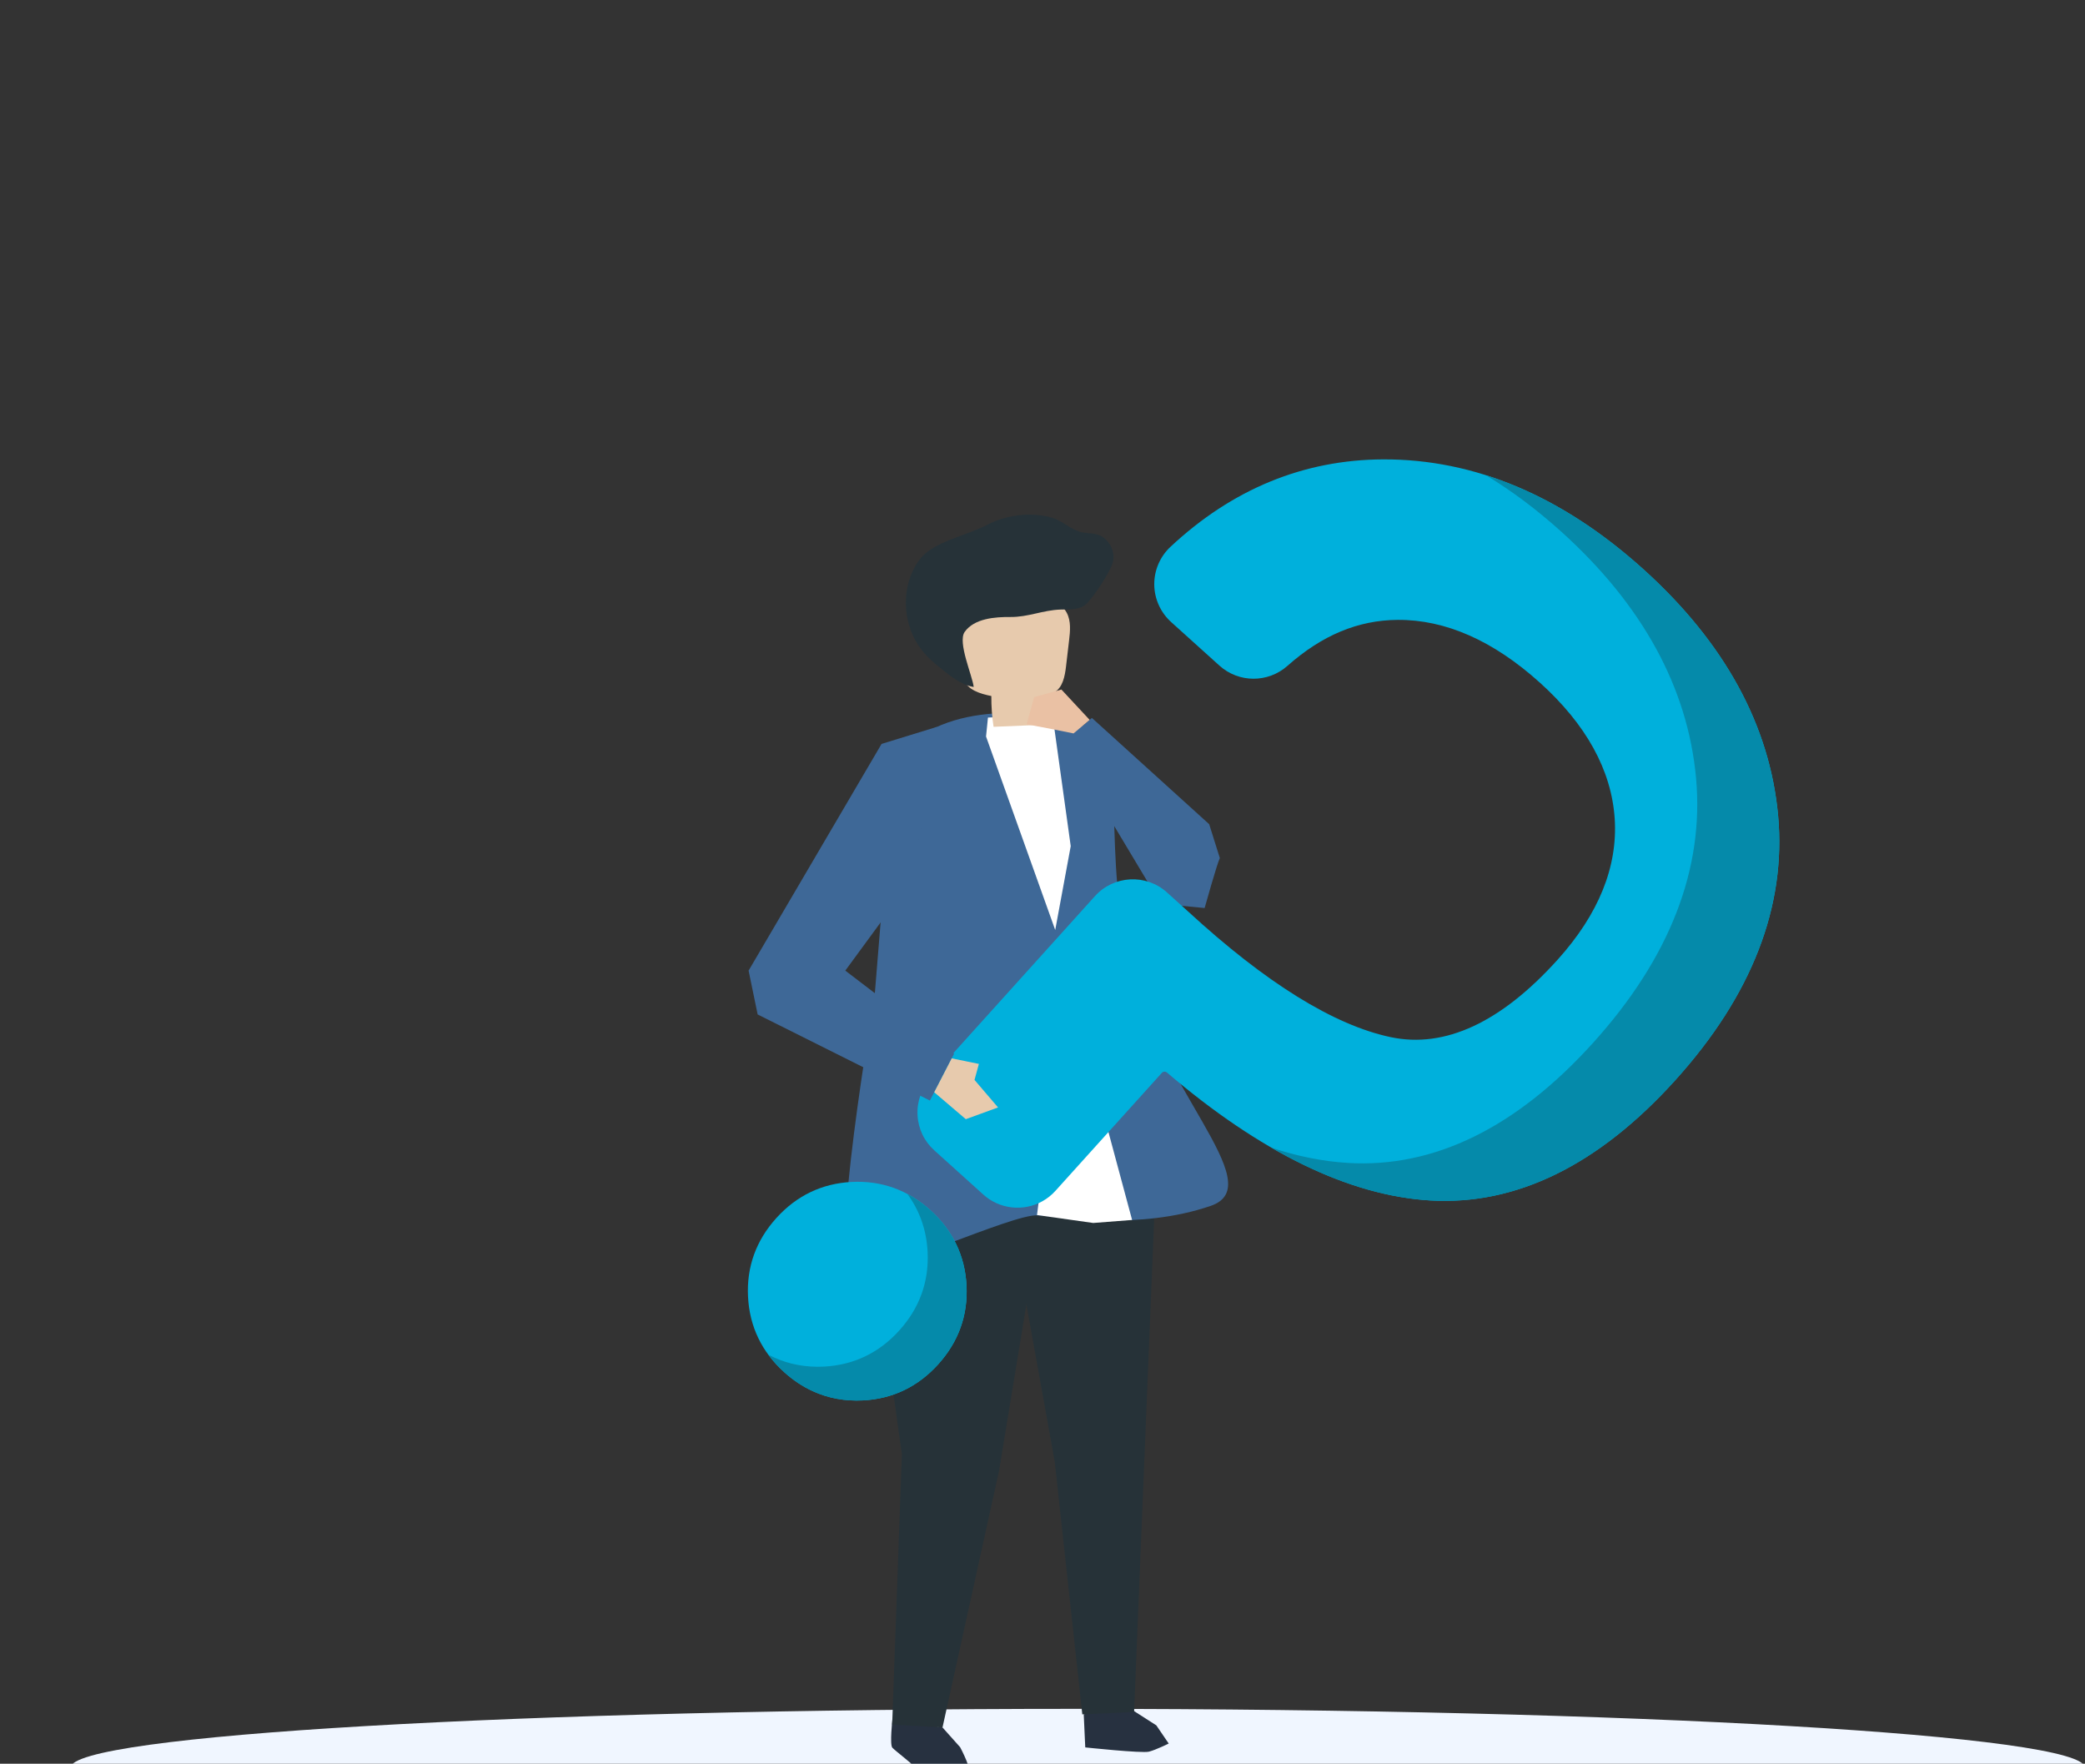 <svg width="266" height="225" viewBox="0 0 266 225" fill="none" xmlns="http://www.w3.org/2000/svg">
<rect x="0" y="0" width="266" height="225" fill="#333333" stroke="none"/>
<path d="M137.5 233.005C208.469 233.005 266 229.646 266 225.502C266 221.359 208.469 218 137.5 218C66.531 218 9 221.359 9 225.502C9 229.646 66.531 233.005 137.5 233.005Z" fill="#F0F6FF"/>
<path d="M142.973 217.19L147.522 220.107L149.1 222.425C149.1 222.425 147.482 223.235 146.574 223.463C145.665 223.687 138.455 222.918 138.455 222.918L138.26 218.696L142.973 217.19Z" fill="#273140"/>
<path d="M120.243 220.374L122.493 222.894C122.493 222.894 124.323 226.31 123.404 226.26C122.486 226.207 117.502 226.475 117.168 225.903C116.831 225.332 114.185 223.34 113.842 222.954C113.495 222.567 113.849 219.36 113.849 219.36L120.243 220.374Z" fill="#273140"/>
<path d="M133.098 153.318L127.45 187.663L120.243 220.377L113.821 220.01L115.06 185.483C115.06 185.483 110.433 153.751 110.416 144.367L133.098 153.318Z" fill="#263238"/>
<path d="M147.267 155.01L144.684 218.399L138.078 218.702L134.564 186.498L129.447 158.075L143.102 140.489L147.267 155.01Z" fill="#263238"/>
<path d="M143.807 121.635C140.342 104.776 144.741 96.651 137.157 91.964C137.157 91.964 124.804 88.572 116.936 94.217C116.827 94.296 116.718 94.375 116.612 94.454L113.752 100.397L111.582 127.062C111.582 127.062 105.511 162.071 108.735 162.352C112.384 162.673 129.144 154.864 132.325 155.046C135.506 155.231 145.24 156.975 154.429 153.847C162.307 151.171 147.268 138.494 143.807 121.635Z" fill="#3E6897"/>
<path d="M128.443 91.445L126.041 91.538L125.797 93.956L134.623 118.639L136.601 107.944L134.441 92.406L128.443 91.445Z" fill="white"/>
<path d="M135.701 128.126L132.299 155.003L139.47 156.017L144.431 155.631L138.158 132.314L135.701 128.126Z" fill="white"/>
<path d="M131.699 92.516C130.051 92.585 128.406 92.651 126.757 92.72C126.559 91.422 126.463 90.108 126.473 88.793C125.053 88.509 123.388 88.013 122.952 86.633C122.814 86.197 122.827 85.731 122.843 85.275C122.903 83.389 122.374 81.477 123.018 79.617C123.233 78.999 123.065 78.293 123.332 77.698C123.804 76.654 124.924 76.07 126.014 75.719C128.795 74.824 131.989 75.003 134.463 76.558C135.121 76.971 135.738 77.496 136.098 78.183C136.657 79.244 136.531 80.522 136.389 81.711C136.26 82.811 136.131 83.911 136.003 85.008C135.854 86.273 135.586 87.723 134.477 88.347C133.889 88.677 133.142 88.71 132.627 89.15C131.725 89.923 132.065 91.382 131.699 92.516Z" fill="#E7CAAD"/>
<path d="M138.777 68.014C138.407 67.981 138.03 67.934 137.637 67.802C136.405 67.386 135.484 66.418 134.182 66.042C131.546 65.275 128.356 65.688 125.938 66.957C123.622 68.169 120.382 68.836 118.347 70.372C117.498 71.013 116.877 71.918 116.428 72.886C114.876 76.232 115.46 80.46 117.862 83.257C118.4 83.885 119.018 84.44 119.659 84.965C120.983 86.048 122.575 87.396 124.223 87.634C124.062 86.213 122.146 81.936 123.067 80.621C124.293 78.881 126.968 78.696 128.897 78.712C131.196 78.732 133.013 77.84 135.299 77.761C136.461 77.721 137.792 77.844 138.618 77.021C139.573 76.07 141.512 73.147 141.925 71.898C142.288 70.808 141.875 69.536 141.02 68.767C140.29 68.106 139.55 68.086 138.777 68.014Z" fill="#263238"/>
<path d="M154.265 105.143L139.302 91.587L135.705 94.619L148.092 115.303L153.684 115.838C153.684 115.838 155.296 110.081 155.626 109.47L154.265 105.143Z" fill="#3E6897"/>
<path d="M118.69 154.385C115.823 151.799 112.444 150.587 108.652 150.782C104.86 150.976 101.623 152.529 99.037 155.396C96.447 158.266 95.235 161.645 95.433 165.434C95.628 169.226 97.18 172.463 100.047 175.049C101.184 176.073 102.402 176.882 103.694 177.474C105.659 178.372 107.796 178.765 110.085 178.649C113.881 178.455 117.114 176.902 119.701 174.032C122.284 171.168 123.496 167.789 123.304 163.994C123.109 160.205 121.557 156.968 118.69 154.385Z" fill="#00B0DC"/>
<path d="M123.309 163.998C123.11 160.203 121.558 156.969 118.694 154.386C117.769 153.55 116.788 152.863 115.761 152.315C117.33 154.452 118.199 156.919 118.341 159.684C118.532 163.483 117.32 166.858 114.737 169.722C112.151 172.589 108.917 174.142 105.122 174.34C102.833 174.455 100.696 174.062 98.73 173.164C98.489 173.055 98.251 172.933 98.014 172.807C98.598 173.6 99.272 174.353 100.052 175.053C101.188 176.077 102.407 176.886 103.698 177.478C105.664 178.376 107.801 178.769 110.09 178.654C113.885 178.459 117.119 176.906 119.705 174.036C122.288 171.175 123.5 167.796 123.309 163.998Z" fill="#058AAA"/>
<path d="M226.849 104.057C225.798 92.539 220.011 81.96 209.653 72.615C199.295 63.274 188.133 58.561 176.47 58.604C166.333 58.643 157.2 62.395 149.323 69.761C147.995 71.003 147.242 72.757 147.258 74.574C147.275 76.391 148.057 78.131 149.405 79.35L155.572 84.912C158.033 87.132 161.765 87.145 164.252 84.942C168.662 81.035 173.256 79.116 178.3 79.079C184.404 79.033 190.512 81.728 196.454 87.086C202.376 92.427 205.587 98.263 206 104.424C206.403 110.564 203.952 116.625 198.716 122.432C191.496 130.435 184.342 133.761 177.445 132.315C170.185 130.789 161.478 125.388 151.549 116.255L148.88 113.847C146.214 111.443 142.092 111.657 139.691 114.32L118.723 137.567C117.56 138.858 116.966 140.523 117.058 142.26C117.147 143.998 117.907 145.593 119.199 146.756L125.455 152.397C125.96 152.853 126.515 153.213 127.103 153.481C129.62 154.63 132.698 154.082 134.647 151.922L148.226 136.866C148.394 136.678 148.685 136.662 148.873 136.82C160.814 147.023 172.107 152.513 182.436 153.137C193.422 153.798 203.955 148.632 213.742 137.781C223.489 126.984 227.899 115.634 226.849 104.057Z" fill="#00B0DC"/>
<path d="M226.848 104.057C225.798 92.539 220.011 81.959 209.653 72.615C203.241 66.831 196.516 62.825 189.56 60.618C192.837 62.593 196.047 64.998 199.185 67.825C209.544 77.17 215.33 87.746 216.381 99.267C217.431 110.845 213.022 122.194 203.274 133.001C193.487 143.852 182.954 149.018 171.968 148.357C168.794 148.166 165.53 147.515 162.188 146.409C169.256 150.501 176.034 152.76 182.439 153.147C193.425 153.807 203.958 148.641 213.745 137.791C223.489 126.983 227.899 115.634 226.848 104.057Z" fill="#058AAA"/>
<path d="M119.557 92.72L112.468 94.903L95.504 123.822L96.66 129.414L118.635 140.4L121.72 134.424L107.841 123.822L116.323 112.254L119.6 93.747L119.557 92.72Z" fill="#3E6897"/>
<path d="M139.013 91.834L135.411 87.964L131.938 88.929L130.977 92.402L134.06 92.98L136.961 93.565L139.013 91.834Z" fill="#EAC1A4"/>
<path d="M121.419 135.016L124.883 135.726L124.327 137.768L127.328 141.278L123.214 142.775L119.186 139.341L121.419 135.016Z" fill="#E7CAAD"/>
</svg>

